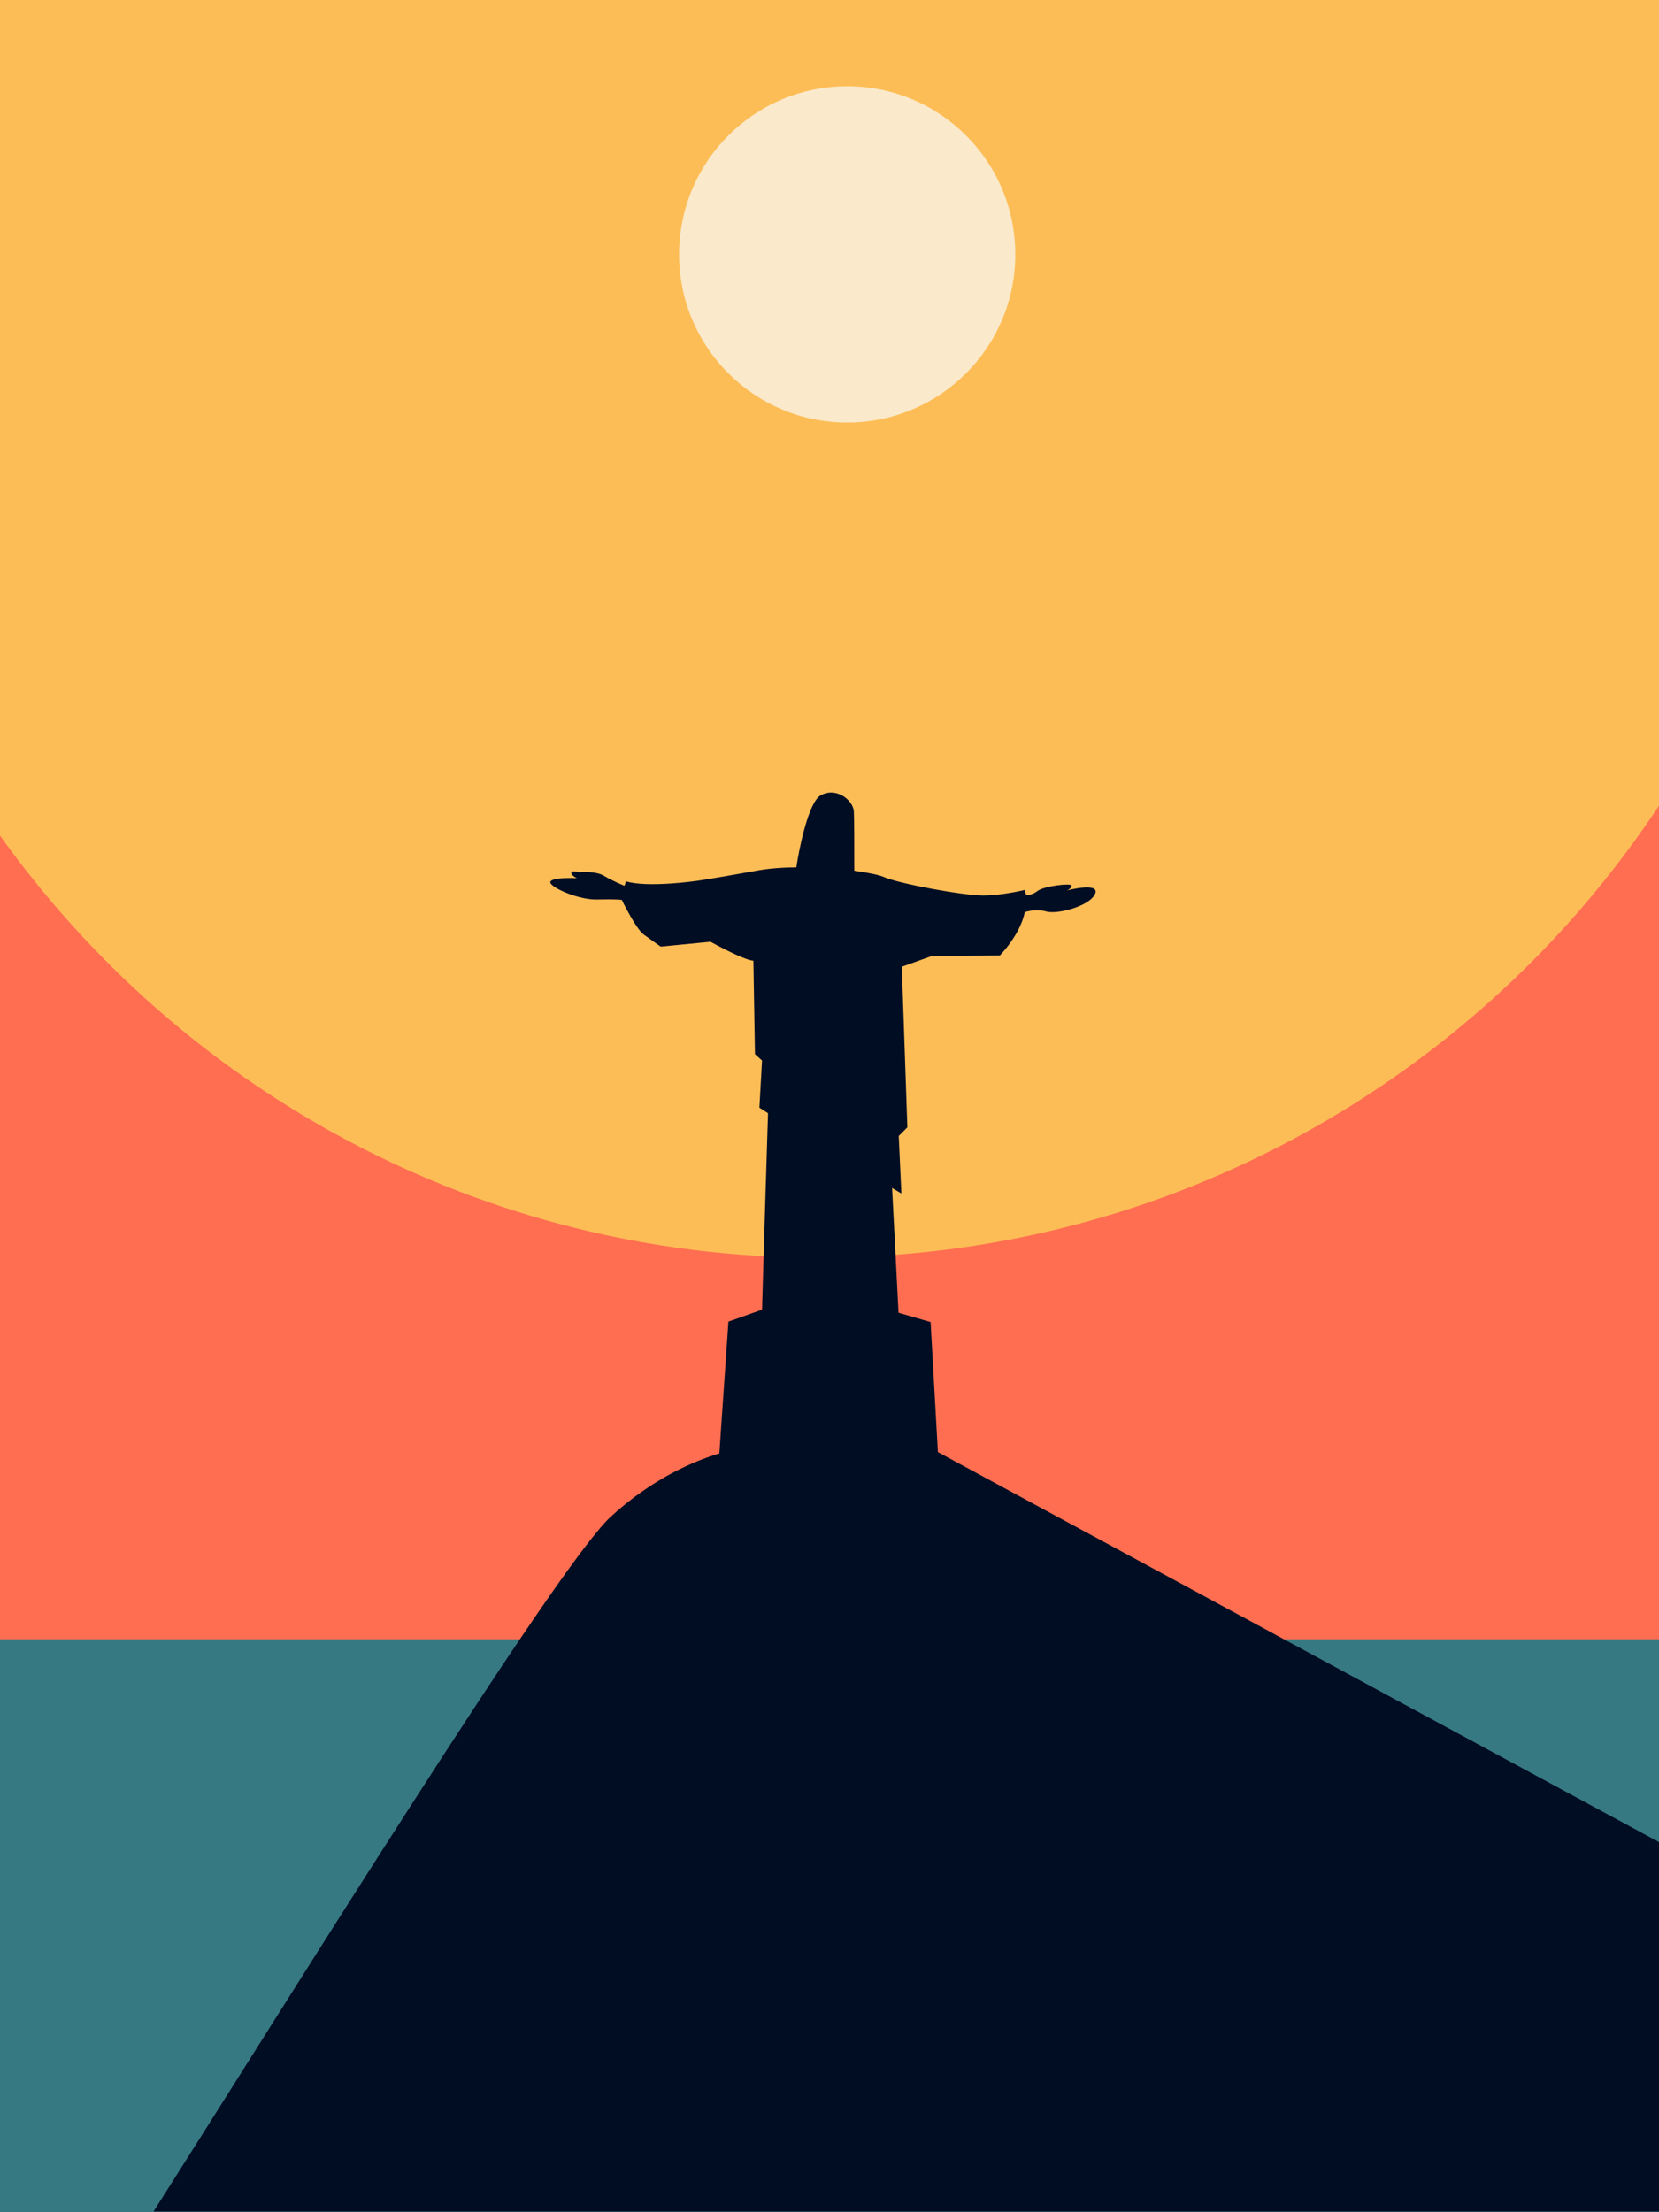 <svg viewBox="0 0 750 1000" xmlns="http://www.w3.org/2000/svg"><desc>NFT on the ERGO blockchain. Author @maritsaart. Copyright (c) 2001-2023 @maritsaart</desc><path d="m0 0h750v1000h-750z" fill="#ff6e51"/><path d="m750 0v364.2c-81.4 123.1-221.1 204.3-379.7 204.3-152.7.1-287.7-75.2-370.3-190.8v-377.7z" fill="#fdbd56"/><path d="m0 741h750v259h-750z" fill="#377983"/><circle cx="383" cy="115" fill="#fae9ca" r="76"/><path d="m424 656.4-3.3-58.8-14.5-4.2-2.9-56.4 4.2 2.5-1.2-26 3.9-3.9-2.5-72.6 13.7-4.9 30.6-.2s9.1-9.1 11.3-19.6c0 0 4.9-1.7 10-.2 5.1 1.2 19.4-2.5 21.8-8.1 2.2-5.4-12.7-1.5-12.7-1.5s2.2-1 2-2.2-12.5.2-15.4 2.5c-2.9 2.2-5.1 1.7-5.1 1.7l-.7-2.2s-10 2.5-18.9 2.5c-9.1 0-38-5.4-44.6-8.3-2.2-1-7.1-2-13.5-2.9 0-10.1 0-24-.2-27-.5-4.9-7.8-11-15-7.1-5.6 3.2-9.8 24.5-11 32.6-6.6 0-13 .5-19.1 1.7-21.8 3.9-26 4.4-26 4.4s-22.1 3.2-31.9.2l-.7 2s-5.1-2-9.1-4.4c-3.9-2.5-11.5-1.7-11.5-1.7s-3.2-1-3.4.2 2.5 2.5 2.5 2.5-12.5-.7-12 2c.7 2.5 13.5 8.1 21.8 7.6 8.3-.2 10.5.2 10.5.2s6.4 13.2 10 15.7c3.4 2.5 7.6 5.4 7.6 5.4l22.5-2.2s14.5 8.1 19.4 8.6l.7 42.2 3.2 2.9-1.2 21.3 3.9 2.5c-.5 16.2-2 63.8-2.7 88.8-6.9 2.5-15.2 5.4-15.2 5.4l-4.1 59.6c-11.3 3.4-30.3 11.3-49.2 28.7-24.7 22.9-145.8 218.3-206.6 314h680.6v-167z" fill="#000d23"/></svg>